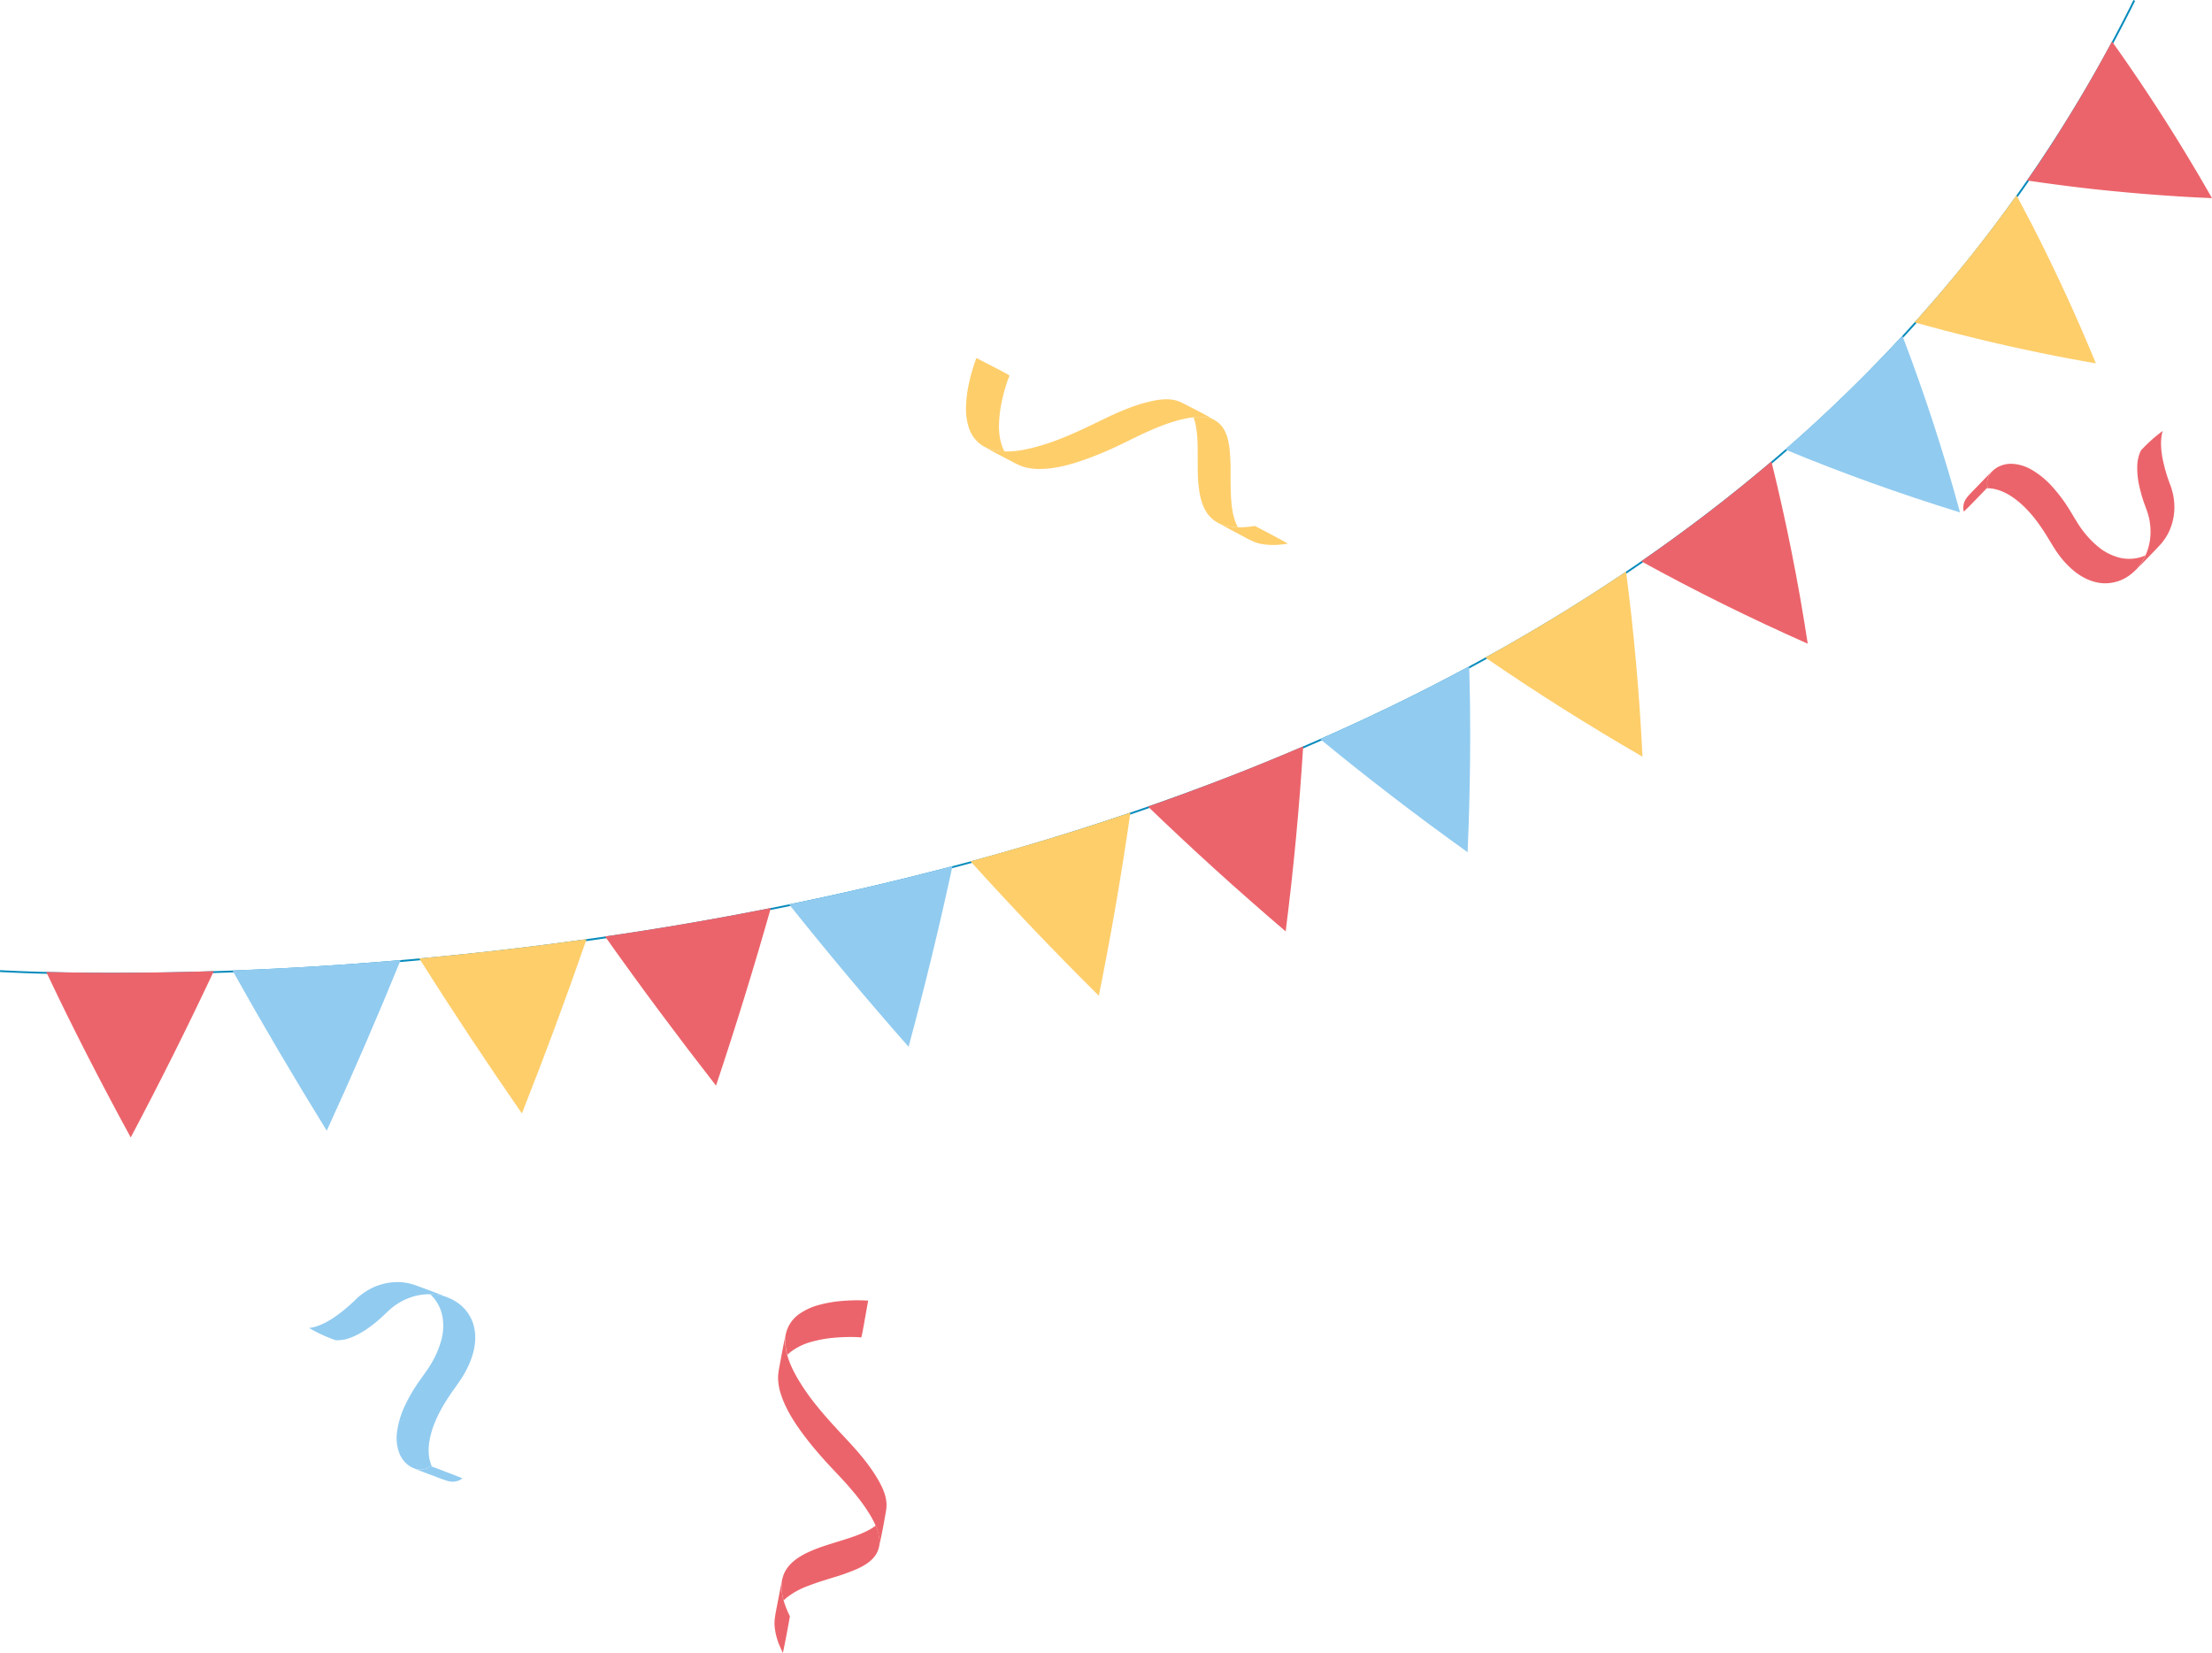 <svg xmlns="http://www.w3.org/2000/svg" viewBox="0 0 1642.43 1227.17"><defs><style>.cls-1{fill:#ec646b;}.cls-2{fill:#fece6b;}.cls-3{fill:#91cbf0;}.cls-4{fill:#068bbc;}</style></defs><title>Asset 15</title><g id="Layer_2" data-name="Layer 2"><g id="Layer_1-2" data-name="Layer 1"><path class="cls-1" d="M642.18,979.28c.2-1,2.39-13.66,2.5-13.65-1.91-.16-3.82-.21-5.73-.24a133.05,133.05,0,0,0-13.83.47,92.32,92.32,0,0,0-17.13,3,44.9,44.9,0,0,0-15.4,7.32,24.49,24.49,0,0,0-9,13.77c-.08.33-.16.66-.23,1s-.12,1-.16,1.4c0,0,0,.09,0,.14s0,.3-.05.44c0-.07,0-.17,0-.28,0,.22,0,.42,0,.62s0,.48,0,.7,0,.6,0,.9,0,.48,0,.68c0,.76,0,1.52.07,2.27a42.22,42.22,0,0,0,1.41,8.12,27.34,27.34,0,0,1,3-2.67,44.91,44.91,0,0,1,14.93-7.08,90.27,90.27,0,0,1,16.55-3,134.48,134.48,0,0,1,13.76-.57c1.48,0,3,.06,4.45.13a6.82,6.82,0,0,0,2.1.12s.07,0,.09,0C639.79,992.91,642,980.33,642.18,979.28Z"/><path class="cls-1" d="M653,1143.55c0-.5-.06-.9-.09-1.18C652.92,1142.76,653,1143.15,653,1143.55Z"/><path class="cls-1" d="M653,1143.55c0,.08,0,.16,0,.25v-.07C653,1143.67,653,1143.61,653,1143.55Z"/><path class="cls-1" d="M652.88,1142.37a.49.49,0,0,1,0-.12A.53.53,0,0,0,652.88,1142.37Z"/><path class="cls-1" d="M657.71,1122.64a28.35,28.35,0,0,0,.56-5.43c-.1-7-3.35-13.71-6.84-19.6-6.19-10.46-14.28-19.79-22.54-28.66-12.3-13.19-24.69-26.33-34.31-41.68-4.09-6.53-8-13.73-10.06-21.31a42.22,42.22,0,0,1-1.41-8.12c-.05-.75-.07-1.51-.07-2.27s0-1.52.11-2.28c0-.2,0-.4,0-.62,0,.11,0,.21,0,.28,0-.14,0-.29.05-.44s0-.09,0-.14c0-.44.09-.91.16-1.4-1.57,6.69-2.73,13.5-4,20.24-.51,2.74-1.1,5.48-1.42,8.25a31.67,31.67,0,0,0-.17,5.06,43.06,43.06,0,0,0,2.31,11.34c3.68,11,10.25,21,17.18,30.2,5,6.66,10.43,13,16,19.18,5.21,5.72,10.66,11.21,15.78,17,6.63,7.52,13,15.43,18,24.19a65.23,65.23,0,0,1,3.11,6.2,34,34,0,0,1,2.68,9.61.49.49,0,0,0,0,.12c0,.28.06.68.09,1.18,0,.06,0,.12,0,.18v.07c0,.64.06,1.41,0,2.29,0,.28,0,.56,0,.85C654.87,1138.91,656.3,1130.75,657.71,1122.64Z"/><path class="cls-1" d="M585.82,1203.92l.39-2.13c.13-.62.22-1.25.29-1.88a70,70,0,0,1-4.64-11.65,39.65,39.65,0,0,1-1.54-9c0-.74-.05-1.47,0-2.2v0c0-.48,0-1.18.1-2,0-.32,0-.65.07-1l0,.13c-1.14,5.34-2.16,10.71-3.18,16.07-.67,3.52-1.41,7-1.92,10.6a30.55,30.55,0,0,0-.23,6.55,49.38,49.38,0,0,0,4.09,15.35q1,2.25,2,4.46a9.93,9.93,0,0,0,.28-1.17c.21-.93.41-1.87.59-2.81.66-3.2,1.28-6.41,1.9-9.62S585.24,1207.14,585.82,1203.92Z"/><path class="cls-1" d="M653,1146.09c0-.88,0-1.65,0-2.29,0-.09,0-.17,0-.25,0-.4-.05-.79-.09-1.18a.53.53,0,0,1,0-.12,34,34,0,0,0-2.68-9.61,39,39,0,0,1-5.9,3.68c-7.47,3.85-15.65,6.18-23.64,8.67-8.2,2.56-16.56,5.11-24.15,9.21-6.46,3.5-12.48,8.45-14.94,15.6a37.72,37.72,0,0,0-1.1,4.21c0,.35-.05.68-.07,1-.06.85-.08,1.55-.1,2v0c0,.73,0,1.46,0,2.2a39.65,39.65,0,0,0,1.54,9,30.45,30.45,0,0,1,2.86-2.57,58.83,58.83,0,0,1,15.48-8.31c6-2.34,12.19-4.2,18.34-6.12A157.75,157.75,0,0,0,636,1165c4.66-2.09,9.34-4.71,12.71-8.62a17.69,17.69,0,0,0,3.4-5.9c.23-.69.42-1.4.58-2.11.12-.48.22-1,.33-1.45C653,1146.65,653,1146.37,653,1146.09Z"/><path class="cls-2" d="M737.33,272.17c-.9-.48-12.35-6.31-12.31-6.41-.71,1.77-1.32,3.59-1.92,5.4a134.25,134.25,0,0,0-3.62,13.35,92.22,92.22,0,0,0-2.18,17.26,45,45,0,0,0,2.45,16.88,24.47,24.47,0,0,0,10.51,12.64l.88.52,1.3.56.14.06.4.17-.26-.11.58.23.65.24.85.31.64.21c.73.23,1.46.44,2.2.61a42.31,42.31,0,0,0,8.17,1.05,28.13,28.13,0,0,1-1.67-3.66,45.38,45.38,0,0,1-2.36-16.36,90.28,90.28,0,0,1,2-16.7,130.48,130.48,0,0,1,3.51-13.32c.46-1.41.93-2.82,1.44-4.21.16-.45.79-1.49.73-2a.36.36,0,0,1,0-.09C749.65,278.48,738.27,272.68,737.33,272.17Z"/><path class="cls-2" d="M897.47,310.34c-.49-.12-.88-.21-1.16-.26C896.7,310.15,897.09,310.24,897.47,310.34Z"/><path class="cls-2" d="M897.47,310.34l.24.06-.07,0Z"/><path class="cls-2" d="M896.31,310.08l-.11,0Z"/><path class="cls-2" d="M878.9,299.64a28.16,28.16,0,0,0-5-2.14c-6.71-2-14.09-.84-20.74.75-11.83,2.83-23.13,7.8-34,13.08-16.24,7.86-32.45,15.82-50,20.49-7.44,2-15.47,3.6-23.32,3.32a42.31,42.31,0,0,1-8.17-1.05c-.74-.17-1.47-.38-2.2-.61s-1.44-.48-2.14-.76l-.58-.23.26.11-.4-.17-.14-.06-1.3-.56c5.94,3.47,12.1,6.59,18.17,9.78,2.47,1.29,4.92,2.66,7.47,3.78a29,29,0,0,0,4.78,1.65,43,43,0,0,0,11.52,1.15c11.6-.27,23.08-3.6,33.92-7.51,7.85-2.82,15.52-6.12,23.07-9.66,7-3.29,13.85-6.88,20.9-10.06,9.14-4.11,18.59-7.9,28.41-10a61.54,61.54,0,0,1,6.85-1.14,34,34,0,0,1,10,.27l.11,0c.28.05.67.14,1.16.26l.17,0,.07,0c.62.15,1.37.36,2.21.62.26.08.53.16.81.26C893.6,307.16,886.22,303.38,878.9,299.64Z"/><path class="cls-2" d="M935.34,392.31l-1.92-1c-.56-.3-1.13-.58-1.71-.83a69.51,69.51,0,0,1-12.5,1,39.22,39.22,0,0,1-9-1.17c-.71-.18-1.42-.39-2.11-.63h0c-.46-.15-1.12-.39-1.92-.69l-.93-.36.12.06c4.76,2.67,9.59,5.22,14.41,7.78,3.17,1.68,6.32,3.43,9.57,5a30,30,0,0,0,6.18,2.16,49.17,49.17,0,0,0,15.87.62c1.63-.16,3.25-.38,4.87-.64-.34-.22-.68-.42-1-.61l-2.51-1.39c-2.87-1.57-5.76-3.12-8.64-4.66S938.25,393.82,935.34,392.31Z"/><path class="cls-2" d="M899.92,311c-.84-.26-1.59-.47-2.21-.62l-.24-.06c-.38-.1-.77-.19-1.16-.26l-.11,0a34,34,0,0,0-10-.27A39.61,39.61,0,0,1,888,316.5c1.47,8.27,1.29,16.78,1.31,25.14,0,8.6,0,17.33,1.68,25.8,1.43,7.2,4.38,14.41,10.49,18.87a36.88,36.88,0,0,0,3.7,2.3l.93.36c.8.3,1.46.54,1.92.69h0c.69.24,1.4.45,2.11.63a39.22,39.22,0,0,0,9,1.17,30.74,30.74,0,0,1-1.62-3.49c-2.14-5.48-3-11.41-3.37-17.24-.46-6.43-.41-12.89-.43-19.33a159.34,159.34,0,0,0-.81-18.54c-.63-5.06-1.74-10.31-4.49-14.68a17.64,17.64,0,0,0-4.63-5c-.6-.42-1.22-.81-1.85-1.18l-1.28-.74C900.45,311.18,900.18,311.1,899.92,311Z"/><path class="cls-1" d="M1587.74,420.89l-.2.24-.09.11C1587.55,421.12,1587.64,421,1587.74,420.89Z"/><path class="cls-1" d="M1588.42,420.25l.13-.12S1588.56,420.11,1588.42,420.25Z"/><path class="cls-1" d="M1587.54,421.13l.2-.24c-.1.11-.19.23-.29.35l.09-.11c-.17.2-.34.4-.52.59l-.27.31c-.53.59.19-.18.88-.91l1.27-1.73C1588.46,420,1588,420.56,1587.54,421.13Z"/><path class="cls-1" d="M1588.92,419.36l0,0h0Z"/><path class="cls-1" d="M1601,407.61c1.25-1.32,2.53-2.63,3.71-4a40.73,40.73,0,0,0,5.87-9.09,43.27,43.27,0,0,0,3.75-22,47.51,47.51,0,0,0-2.77-12.22,118.71,118.71,0,0,1-6.07-21.14c-1-6.16-1.5-13.09.37-19.23a112.27,112.27,0,0,0-16.22,14.51,28.28,28.28,0,0,0-2.71,11.85,60.17,60.17,0,0,0,1.54,14.7c.71,3.24,1.59,6.44,2.59,9.6s2.21,6.13,3.25,9.22a46,46,0,0,1,2,21.56,42.25,42.25,0,0,1-3.24,10.9,39,39,0,0,1-4.11,7.08l0,0h0l-1.27,1.73-.65.86C1591.76,417.3,1596.38,412.44,1601,407.61Zm-12.57,12.64c.14-.14.16-.16.13-.12Z"/><path class="cls-1" d="M1473.38,364.36l1.37-1.44.39-.41c.26-.28.52-.57.77-.87a10.75,10.75,0,0,1,.54-7.55c.17-.39.35-.76.55-1.13.11-.2.24-.39.37-.59.24-.41.53-.87.88-1.36.13-.19.27-.38.42-.58-3.64,3.49-7.11,7.18-10.61,10.8-2.23,2.31-4.54,4.58-6.66,7a18.81,18.81,0,0,0-1.59,2.06,11.84,11.84,0,0,0-2,7.68,9.33,9.33,0,0,0,.41,1.87c0-.08,3-3,2.65-2.61q3.17-3.18,6.29-6.41C1469.23,368.68,1471.32,366.53,1473.38,364.36Z"/><path class="cls-1" d="M1587.63,421.12c-.69.73-1.41,1.5-.88.91l.27-.31c.18-.19.35-.39.52-.59.46-.57.92-1.14,1.36-1.74l0,0a39,39,0,0,0,4.11-7.08,29.79,29.79,0,0,1-4.3,1.55,30.4,30.4,0,0,1-15.07.15,40.91,40.91,0,0,1-16-8.31,73.57,73.57,0,0,1-15.56-18.29c-2.85-4.55-5.46-9.23-8.5-13.67a114.53,114.53,0,0,0-8.62-11.14,64.49,64.49,0,0,0-16.3-13.78,32.47,32.47,0,0,0-14.09-4.45,20.92,20.92,0,0,0-10.88,2.25,19.13,19.13,0,0,0-4.17,3l-.83.8c-.15.2-.29.39-.42.58-.35.49-.64.95-.88,1.36-.13.2-.26.39-.37.59s-.19.4-.29.6-.2.4-.26.53a10.75,10.75,0,0,0-.54,7.55c-.25.3-.51.59-.77.87h.94c7.18.16,13.94,3.43,19.64,7.58,9.49,6.91,16.88,16.51,23.1,26.34,3.57,5.64,6.71,11.48,10.82,16.76a65.09,65.09,0,0,0,10.78,11.1c6.21,4.92,13.69,8.45,21.7,8.75a30.5,30.5,0,0,0,18.88-5.8,37.9,37.9,0,0,0,4.08-3.4L1587,422Z"/><path class="cls-3" d="M329.35,962.29l.3.09.13,0Z"/><path class="cls-3" d="M328.49,961.92l-.16-.06Z"/><path class="cls-3" d="M329.65,962.38l-.3-.09.43.13-.13,0,.75.24.39.13c.75.25-.25-.11-1.19-.45s-1.55-.36-2.08-.47C328.23,962,328.94,962.18,329.65,962.38Z"/><path class="cls-3" d="M327.48,961.82h0Z"/><path class="cls-3" d="M311.88,955.44c-1.7-.63-3.41-1.28-5.15-1.81a39.91,39.91,0,0,0-10.68-1.76,43.2,43.2,0,0,0-21.65,5.31,48,48,0,0,0-10.11,7.42,118.41,118.41,0,0,1-17,14c-5.24,3.4-11.41,6.59-17.79,7.32a111.77,111.77,0,0,0,19.78,9.1,28.37,28.37,0,0,0,11.94-2.24,60.06,60.06,0,0,0,12.87-7.28c2.69-1.93,5.28-4,7.77-6.2s4.75-4.46,7.17-6.65a45.88,45.88,0,0,1,19-10.4,41.72,41.72,0,0,1,11.29-1.37,39.08,39.08,0,0,1,8.13,1h0c.53.11,1.24.27,2.08.47l1,.26C324.45,960,318.16,957.74,311.88,955.44Zm16.61,6.48-.16-.06Z"/><path class="cls-3" d="M323.08,1089.7l-1.87-.68-.53-.19c-.36-.13-.73-.26-1.11-.36a10.73,10.73,0,0,1-7.14,2.51c-.42,0-.83,0-1.25,0l-.68-.1c-.48-.07-1-.15-1.61-.27l-.7-.16c4.65,1.95,9.42,3.66,14.14,5.43,3,1.13,6,2.34,9.07,3.32a19.79,19.79,0,0,0,2.52.64,11.87,11.87,0,0,0,7.85-1.21,10,10,0,0,0,1.55-1.12c-.05,0-3.94-1.59-3.44-1.4-2.79-1.09-5.59-2.15-8.39-3.21S325.89,1090.73,323.08,1089.7Z"/><path class="cls-3" d="M329.6,962.3c.94.34,1.94.7,1.19.45l-.39-.13-.75-.24c-.71-.2-1.42-.39-2.13-.55h0a39.08,39.08,0,0,0-8.13-1,29.92,29.92,0,0,1,3.13,3.33A30.46,30.46,0,0,1,328.62,978a40.81,40.81,0,0,1-1.23,18,73.63,73.63,0,0,1-10.57,21.57c-3,4.43-6.29,8.68-9.15,13.24a113.91,113.91,0,0,0-6.79,12.35,64.65,64.65,0,0,0-6.13,20.44,32.43,32.43,0,0,0,1.53,14.7,20.92,20.92,0,0,0,6.39,9.08,19.31,19.31,0,0,0,4.45,2.61c.36.16.72.3,1.07.44l.7.16c.59.12,1.13.2,1.61.27l.68.1.66,0,.59,0a10.73,10.73,0,0,0,7.14-2.51c.38.1.75.23,1.11.36-.13-.29-.26-.58-.37-.87-2.72-6.64-2.41-14.15-.88-21,2.56-11.45,8.41-22,14.95-31.68,3.75-5.52,7.85-10.73,11.06-16.61a64.45,64.45,0,0,0,5.88-14.31c2-7.65,2.3-15.92-.62-23.39a30.56,30.56,0,0,0-12.84-15,37,37,0,0,0-4.75-2.38c-.82-.35-1.64-.67-2.46-1Z"/><path class="cls-4" d="M1585.36.62a1063.25,1063.25,0,0,1-120.84,190.24A1103.65,1103.65,0,0,1,1306.21,352C1248,400.41,1185,443.3,1118.64,480.93S982.65,551,911,578.76a1935.3,1935.3,0,0,1-220.38,70q-56.19,14.4-113.25,25.77T462.7,694.71q-57.58,8.7-115.6,14.77t-116.2,9.59q-58.18,3.51-116.39,4.34-29.07.4-58,0c-9.63-.14-19.25-.34-28.8-.63q-7.15-.21-14.23-.51l-7-.31L3,721.82l-3-.17.09-1.4,3,.18,3.42.17,7,.32q7.07.29,14.23.5,14.31.44,28.77.63,28.89.39,58,0,58.1-.81,116.32-4.35T347,708.09q57.94-6.09,115.53-14.76t114.56-20.12q57-11.43,113.18-25.75a1935.18,1935.18,0,0,0,220.22-70c71.64-27.72,141.21-60.12,207.5-97.73s129.25-80.44,187.36-128.78A1101.82,1101.82,0,0,0,1463.42,190,1061.43,1061.43,0,0,0,1584.11,0Z"/><path class="cls-1" d="M97.06,844.47q32.5-61.31,61.69-123.47-31.22,1-62.39,1.19c-20.76.12-41.5,0-62-.58C53.82,762.9,74.94,803.84,97.06,844.47Z"/><path class="cls-3" d="M242.62,839.46q28.9-63,54.84-126.65-62.32,5.34-124.83,7.71Q206.15,780.45,242.62,839.46Z"/><path class="cls-2" d="M387.52,826.65q25.53-64.5,48-129.4-61.89,8.65-124.23,14.33Q348,769.65,387.52,826.65Z"/><path class="cls-1" d="M531.65,806q22-65.81,40.69-131.88-61.19,12.15-123.06,21.13Q489,751.29,531.65,806Z"/><path class="cls-3" d="M674.63,777.16q18.09-67,32.58-134.11-60.15,15.88-121.28,28.37Q628.74,725.06,674.63,777.16Z"/><path class="cls-2" d="M815.89,739.29q13.73-68.1,23.43-136-29.34,10-59,19t-59.72,17.16Q766.58,690.34,815.89,739.29Z"/><path class="cls-1" d="M954.62,691.48q8.76-69,13-137.37-28.36,12.17-57.2,23.34c-4.82,1.84-9.61,3.73-14.45,5.53l-14.49,5.41L867,593.66c-4.85,1.74-9.74,3.43-14.6,5.15,8.21,7.9,16.53,15.81,24.9,23.63s16.81,15.59,25.34,23.34,17.11,15.37,25.79,23S945.78,684,954.62,691.48Z"/><path class="cls-3" d="M1089.69,632.68c.5-11.61.94-23.12,1.24-34.69s.51-23.09.62-34.56.08-23,0-34.45c0-5.7-.14-11.44-.26-17.16s-.25-11.43-.41-17.12l-6.77,3.63c-2.25,1.21-4.51,2.42-6.78,3.59L1063.67,509,1049.94,516c-4.57,2.31-9.2,4.52-13.8,6.79q-27.68,13.47-55.92,25.9Q1033.07,592.17,1089.69,632.68Z"/><path class="cls-2" d="M1219.57,561.8q-3.36-69.6-12.2-137.43-50.7,34.13-104.53,63.79Q1159.24,526.89,1219.57,561.8Z"/><path class="cls-1" d="M1342.27,477.9q-2.67-17.28-5.64-34.31c-2-11.4-4.16-22.77-6.39-34s-4.64-22.53-7.12-33.68q-1.87-8.37-3.82-16.68t-4-16.64l-5.78,4.94-5.87,4.84c-3.92,3.21-7.78,6.5-11.77,9.64l-11.89,9.5-12,9.33q-24.23,18.49-49.34,35.88Q1278.44,449.63,1342.27,477.9Z"/><path class="cls-3" d="M1455.35,380.45q-2.31-8.43-4.69-16.78l-2.4-8.33-2.48-8.34q-5-16.65-10.31-33c-7.2-21.93-14.75-43.43-22.92-64.71-6.8,7.46-13.84,14.71-20.84,22L1381,282.05c-.9.89-1.77,1.8-2.68,2.68l-2.72,2.65-5.43,5.29c-1.81,1.76-3.61,3.54-5.44,5.28l-5.52,5.21c-3.7,3.46-7.33,7-11.1,10.35s-7.47,6.83-11.24,10.21l-11.4,10q15.73,6.51,31.78,12.74c10.66,4.12,21.38,8.1,32.22,12s21.7,7.65,32.69,11.32q8.23,2.75,16.54,5.42C1444.27,377,1449.79,378.74,1455.35,380.45Z"/><path class="cls-2" d="M1556.2,269.77c-8.79-21.49-18.24-42.75-28-63.49q-7.41-15.65-15.1-30.95l-3.85-7.62-4-7.62q-4-7.6-8-15.11l-4.39,6.15-2.2,3.07-2.26,3-9,12.14c-6.17,8-12.27,16-18.64,23.84-12.64,15.72-25.65,31.15-39.21,46.11A1356.38,1356.38,0,0,0,1556.2,269.77Z"/><path class="cls-1" d="M1642.43,147.11A1351,1351,0,0,0,1568.19,30.8c-9.57,17.77-19.49,35.34-30.08,52.51-1.32,2.15-2.6,4.32-3.95,6.45l-4,6.39-4,6.39-2,3.19-2.09,3.16-8.32,12.62L1505.08,134q16.85,2.47,33.93,4.59t34.18,3.7l8.62.81,8.59.73q8.61.7,17.26,1.31t17.38,1.12C1630.86,146.58,1636.61,146.85,1642.43,147.11Z"/></g></g></svg>